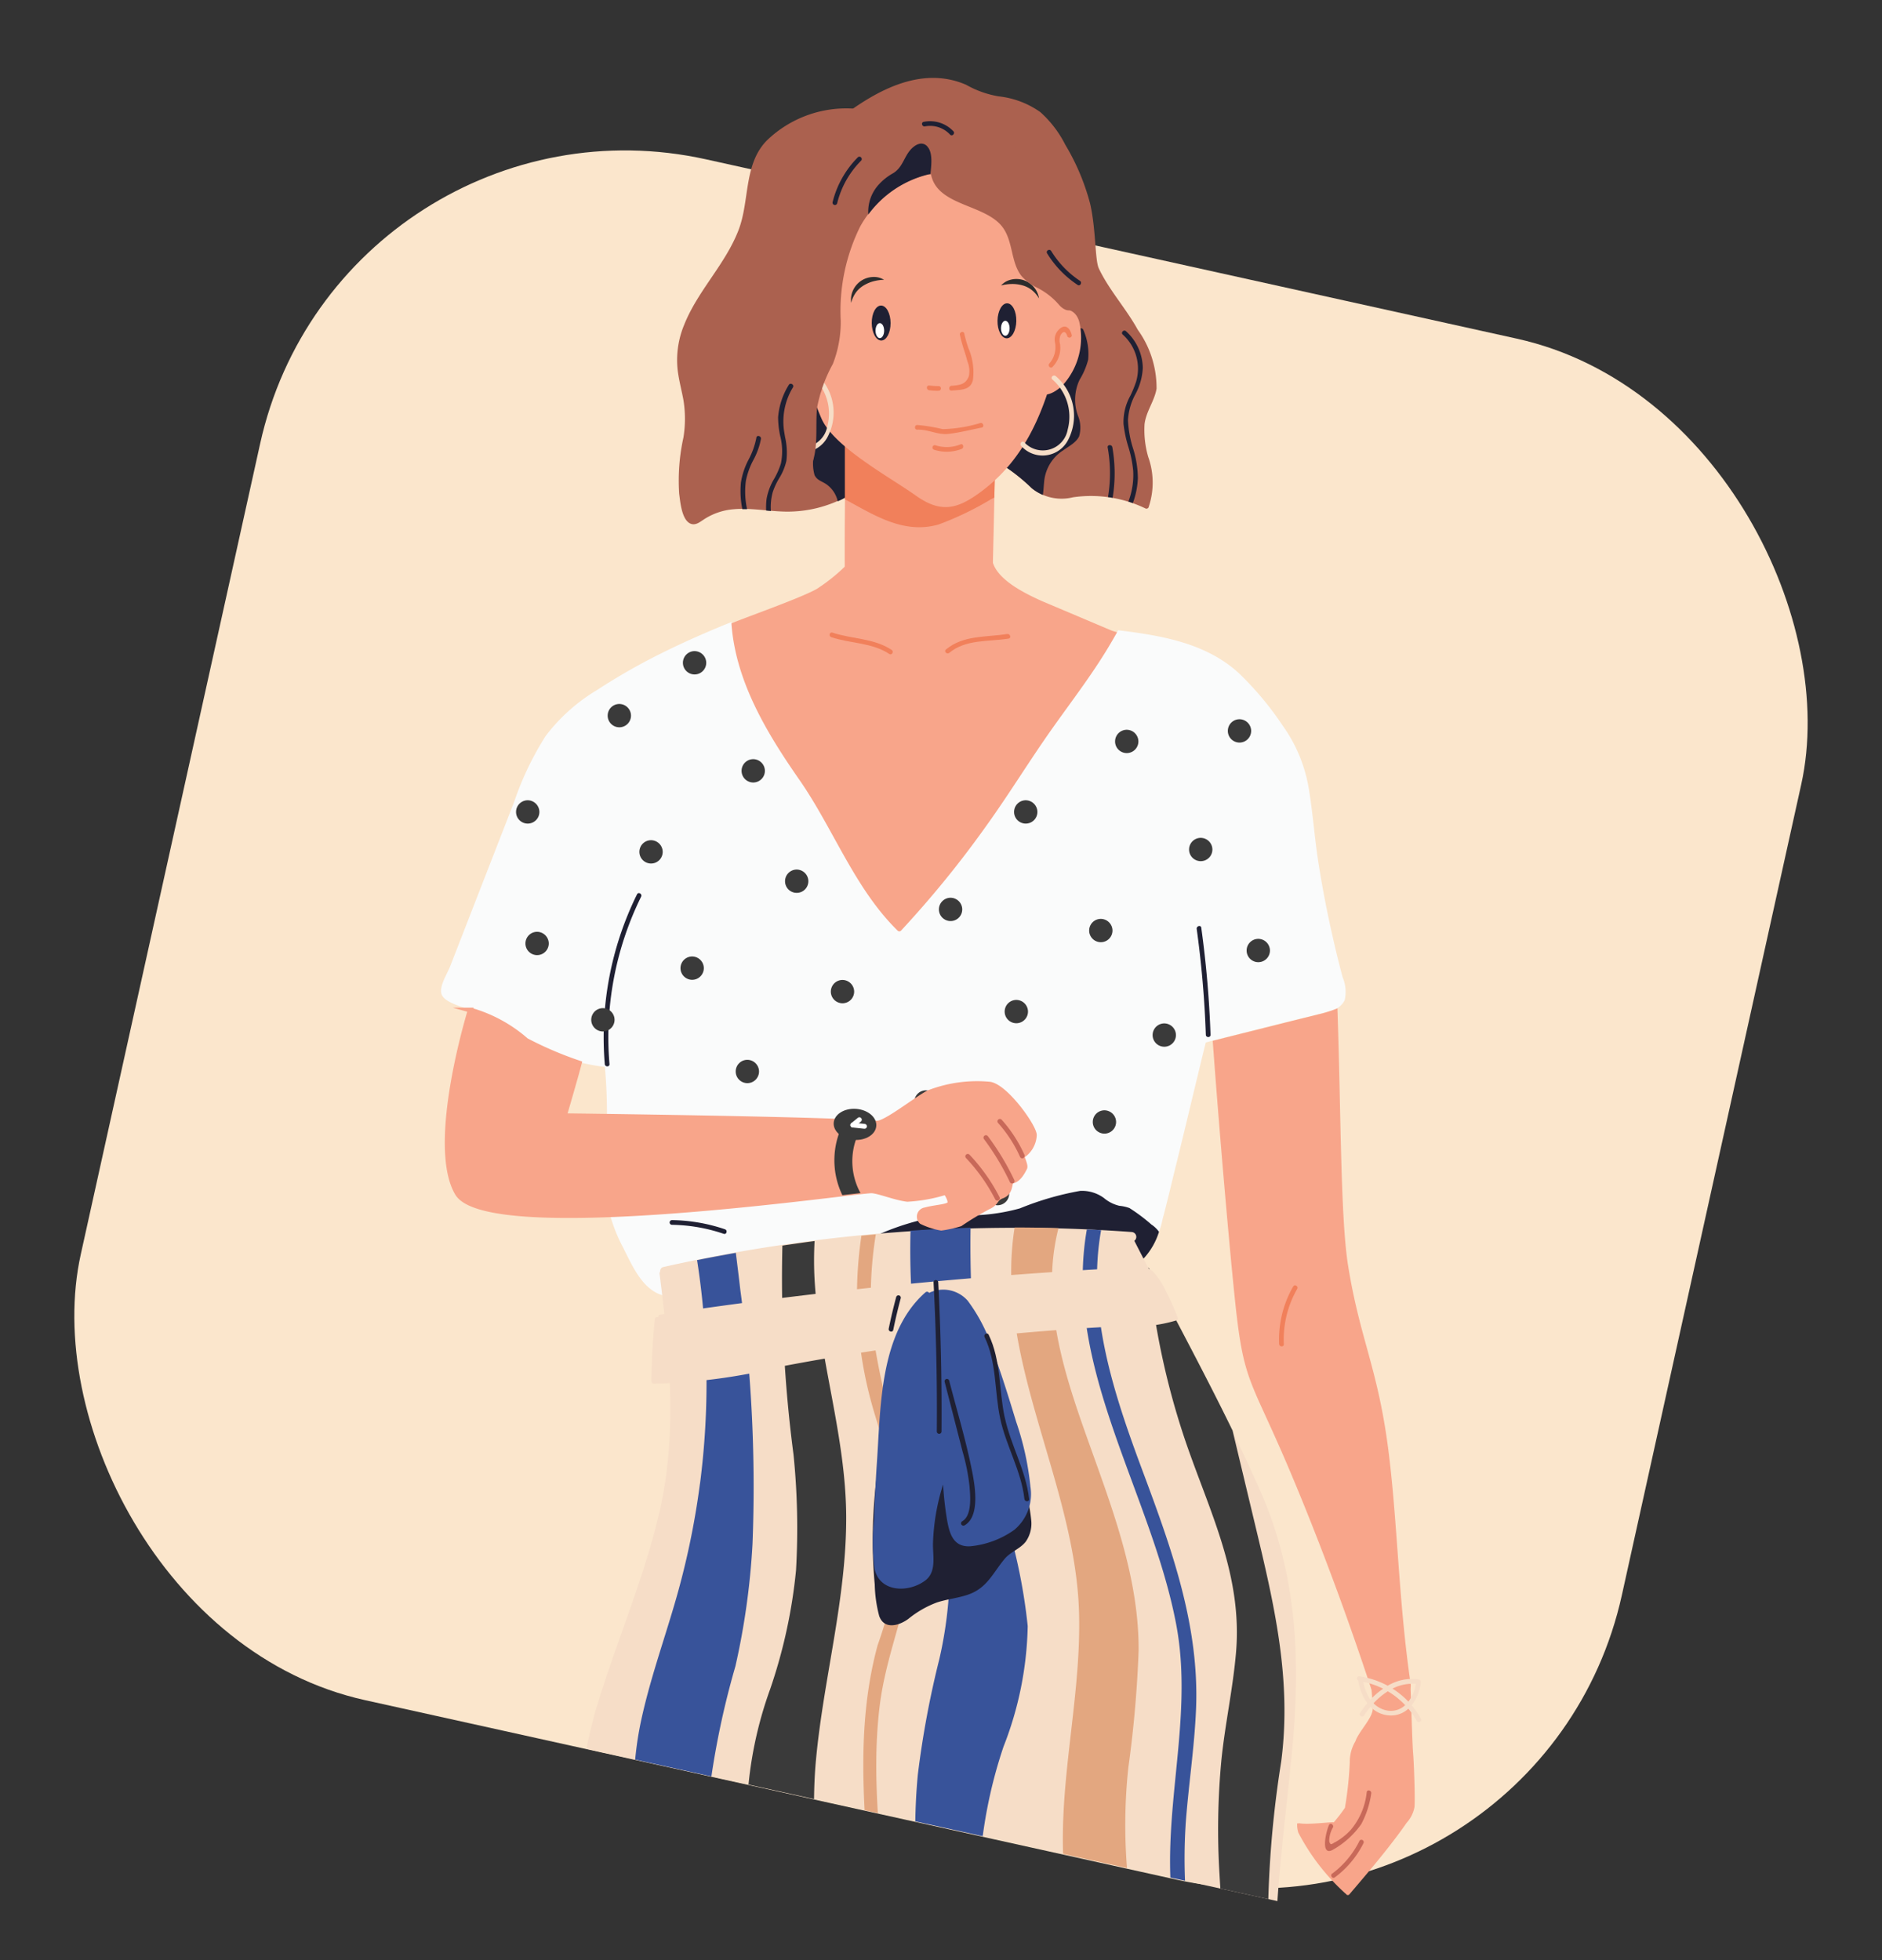 <svg xmlns="http://www.w3.org/2000/svg" xmlns:xlink="http://www.w3.org/1999/xlink" width="96.855" height="100.9" viewBox="0 0 96.855 100.9"><rect x="0" y="0" width="96.855" height="100.9" fill="#333333" stroke="none"/><defs><style>.a,.s,.t{fill:none;}.b{fill:#fbe6cc;}.c{clip-path:url(#a);}.d{clip-path:url(#b);}.e{fill:#1f2033;}.f{fill:#ab614f;}.g,.r{fill:#f8a58a;}.h{fill:#fafbfb;}.i{fill:#f6ddc7;}.j{fill:#38539a;}.k{fill:#3a3a3a;}.l{fill:#e3a780;}.m{fill:#f1805b;}.n{fill:#2c2c2c;}.o{fill:#f58c77;}.p{fill:#c86959;}.q{fill:#414f39;}.r{stroke:#f8a58a;}.r,.s,.t{stroke-miterlimit:10;stroke-width:0.25px;}.s{stroke:#c86959;}.s,.t{stroke-linecap:round;}.t{stroke:#fff;}.u{fill:#fff;}</style><clipPath id="a"><path class="a" d="M240.22,50.031h83.069l-9.5,100.086-61.118-13.468Z" transform="translate(-240.22 -50.031)"/></clipPath><clipPath id="b"><rect class="a" width="10.307" height="4.733"/></clipPath></defs><g transform="translate(-236.202 -50.031)"><rect class="b" width="81.227" height="81.227" rx="19.244" transform="translate(253.747 54.075) rotate(12.474)"/><g transform="translate(238.504 50.031)"><path class="a" d="M240.22,50.031h83.069l-8.593,85.36-61.3,6.3Z" transform="translate(-240.22 -50.031)"/><g transform="translate(0 0)"><g class="c"><g transform="translate(13.747 4.01)"><g transform="translate(3.326 166.382)"><path class="a" d="M270.022,347.458h10.307v4.733H270.022Z" transform="translate(-270.022 -347.458)"/><g transform="translate(0 0)"><g class="d"><g transform="translate(0.001 0)"><path class="e" d="M280.269,348a6.782,6.782,0,0,0-3.409-.542,17.682,17.682,0,0,0-3.869.418.127.127,0,0,0-.165-.071l-.007,0c-1.617.753-2.257,2.45-2.792,4.033a.122.122,0,0,0,.084.15,15.838,15.838,0,0,0,6.1-.235c.871-.183,1.249-.842,1.811-1.471a16.574,16.574,0,0,1,2.268-2.1.121.121,0,0,0,0-.172.111.111,0,0,0-.022-.018" transform="translate(-270.023 -347.458)"/></g></g></g></g><path class="f" d="M324.667,66.833c-.2-.429-.141-1.992-.445-3.327a11.687,11.687,0,0,0-1.28-3.037,5.686,5.686,0,0,0-1.286-1.679,4.545,4.545,0,0,0-2.141-.809,5.093,5.093,0,0,1-1.671-.594c-2.371-1.033-4.767.371-6.62,1.812a.12.12,0,0,0-.13.08c0,.01-.006.019-.009.028l-.115.089c-.08.064-.033.157.042.188a3.616,3.616,0,0,0,.471,2.021q.63,1.44,1.268,2.879a40.614,40.614,0,0,1,2.377,6.026c.431,1.657.781,3.433,1.948,4.759a5.685,5.685,0,0,0,2.1,1.366,9.156,9.156,0,0,1,2.045,1.514,2.435,2.435,0,0,0,2.114.469,6.443,6.443,0,0,1,3.724.569.123.123,0,0,0,.166-.044,3.925,3.925,0,0,0-.013-2.6,4.961,4.961,0,0,1-.19-1.689c.078-.653.506-1.182.618-1.824a5.123,5.123,0,0,0-.967-3.036c-.6-1.092-1.471-2.033-2.005-3.157" transform="translate(-284.168 -57.031)"/><path class="e" d="M329.846,85.079a1.592,1.592,0,0,0-.035-.985,2.4,2.4,0,0,1,.057-1.916,3.8,3.8,0,0,0,.442-1.036,3.075,3.075,0,0,0-.248-1.53.122.122,0,0,0-.238.032,5.823,5.823,0,0,0-1.868,1.927c-.618.88-1.172,1.815-1.745,2.727a4.015,4.015,0,0,0-.789,1.974,9.668,9.668,0,0,1,1.977,1.48,2.336,2.336,0,0,0,.58.352c.037-.245.045-.495.062-.63a2.137,2.137,0,0,1,.991-1.67c.273-.2.672-.4.816-.725" transform="translate(-290.358 -66.639)"/><path class="e" d="M332.762,346.552q-1.985.354-3.948.818c-.635.151-1.27.305-1.9.481a2.26,2.26,0,0,0-1.084.555.125.125,0,0,0-.169.048.123.123,0,0,0,0,.117c.706,1.373,2.392,2.826,4.064,2.49a2.973,2.973,0,0,0,1.752-1.414,11.876,11.876,0,0,0,1.436-2.943c.031-.1-.065-.163-.149-.149" transform="translate(-290.454 -180.689)"/><path class="g" d="M321.269,106.816a1.456,1.456,0,0,0-.21-2.049c-.025-.02-.05-.04-.076-.058a2.344,2.344,0,0,0,.367-.565c.286-.663.157-.443-.347-.674l-3.5-1.481c-.815-.371-2.219-1.042-2.507-1.976,0-.022-.007-.042-.009-.064V99.94a2.016,2.016,0,0,0,0-.44.31.31,0,0,0-.037-.073.1.1,0,0,0-.094-.1h-.017c-.266-.144-.768-.01-1.027,0q-2.12.058-4.235.234a12.863,12.863,0,0,0-1.311.088.115.115,0,0,0-.193-.045l-.005.005a.111.111,0,0,0-.133.022,9.235,9.235,0,0,1-2,1.742c-.85.486-3.99,1.578-4.431,1.793-.229.112-.248.3-.253.542a2.411,2.411,0,0,0,.344.851c.01.021.022.04.033.061a3.036,3.036,0,0,0-.485,2.463c.384,1.639,1.705,3.137,2.686,4.463A60.6,60.6,0,0,1,309.4,119.7a1.267,1.267,0,0,0,.765,1.451,1.379,1.379,0,0,0,2.212-1.318l1.079-1.714a1.316,1.316,0,0,0,.2-.546,14.41,14.41,0,0,0,2.222-4.514l5.393-6.24" transform="translate(-279.951 -75.069)"/><path class="h" d="M322.223,124.217c-.179-.673-.348-1.348-.5-2.027q-.441-1.922-.748-3.873c-.209-1.33-.293-2.683-.53-4.01a7.749,7.749,0,0,0-1.308-3.05,16.156,16.156,0,0,0-2.257-2.7c-1.688-1.556-4.007-1.944-6.212-2.211-.166.306-.34.6-.512.889-.855,1.421-1.865,2.737-2.824,4.089-1.2,1.685-2.27,3.453-3.48,5.131a53.285,53.285,0,0,1-4.36,5.353.122.122,0,0,1-.172,0c-2.223-2.181-3.306-5.248-5.064-7.773-1.689-2.428-3.306-5.111-3.495-8.11-1.152.466-2.292.961-3.408,1.511a32.593,32.593,0,0,0-3.511,1.991,9.355,9.355,0,0,0-2.635,2.357,15.845,15.845,0,0,0-1.63,3.413l-1.649,4.236-1.648,4.236c-.147.373-.594,1.046-.418,1.447.132.3.652.477.934.591a12.837,12.837,0,0,1,2.03.85c.6.368,1.161.8,1.784,1.129a10.372,10.372,0,0,0,3.642,1.135,26.509,26.509,0,0,1,0,4.749,8.188,8.188,0,0,0,.913,4.5c.526,1.027,1.1,2.48,2.424,2.567a15.215,15.215,0,0,0,2.457-.223q1.422-.144,2.846-.261,5.46-.446,10.942-.478c1.644-.01,3.291.073,4.933.038a4.421,4.421,0,0,0,3.266-1.1,4.494,4.494,0,0,0,.92-1.948c.257-.964.482-1.938.722-2.907.462-1.868,1.024-4.257,1.5-6.191.168-.046.329-.094.474-.13q2-.5,3.992-1c.634-.16,1.275-.3,1.9-.484a1.065,1.065,0,0,0,.786-.568,1.925,1.925,0,0,0-.106-1.176" transform="translate(-269.172 -77.916)"/><path class="e" d="M328.707,158.744a9.2,9.2,0,0,0-1.115-.835,2.043,2.043,0,0,0-.516-.115,1.9,1.9,0,0,1-.795-.4,1.906,1.906,0,0,0-1.227-.368,15.176,15.176,0,0,0-3.1.9,9.859,9.859,0,0,1-2.15.348c-.691.027-1.381-.023-2.069.068a13.263,13.263,0,0,0-3.447,1.109.1.1,0,0,0-.076.033l-.066.028c-.143.061-.02.27.122.209l.041-.017a18.481,18.481,0,0,0,3.459.428c1.231.163,2.439.458,3.666.648a21.6,21.6,0,0,0,3.659.235c.63-.009,1.26-.038,1.891-.077.264-.016.545-.016.824-.028a2.8,2.8,0,0,0,.577-.473,3.61,3.61,0,0,0,.728-1.306,1.525,1.525,0,0,0-.406-.384" transform="translate(-285.515 -99.739)"/><path class="i" d="M315.034,212.91c-.294-4.387-1.028-8.737-1.215-13.132-.181-4.261.462-8.432.857-12.661.427-4.572.234-8.957-1.641-13.209-1.934-4.39-4.305-8.623-6.491-12.894a.252.252,0,0,0-.129-.453,82.284,82.284,0,0,0-24.1,1.8.206.206,0,0,0-.172.225.2.2,0,0,0-.031.137c.524,4.143.937,8.254-.034,12.368-.833,3.526-2.315,6.85-3.323,10.322a31.25,31.25,0,0,0-.882,11.111,41.371,41.371,0,0,1,.123,5.916,22.641,22.641,0,0,1-1.318,5.769c-1.154,3.289-2.742,6.464-3.343,9.923-.657,3.781.716,7.357.526,11.119-.325,6.445-5.65,11.24-6.863,17.445-.819,4.188.926,8.442-.154,12.6-.893,3.437-3.245,6.612-2.473,10.307a.242.242,0,0,0,.233.178A138.331,138.331,0,0,1,281.961,269a.246.246,0,0,0,.242-.242,35.167,35.167,0,0,1,1.061-8.5c.678-2.3,1.819-4.422,2.527-6.707,1.536-4.961-.269-10.27,1.692-15.144.893-2.218,2.225-4.226,3.147-6.431a20.627,20.627,0,0,0,1.343-6.67,33.533,33.533,0,0,1,1.211-8.116c.408-1.275.9-2.521,1.375-3.771a23.48,23.48,0,0,1,.785,5.1,59.35,59.35,0,0,1-.608,7.177c-.477,4.766.224,9.532-.009,14.3a27.915,27.915,0,0,1-1.375,7.161A17.283,17.283,0,0,0,292.2,253.3c.142,2.6,1.146,5.056,1.456,7.631a22.785,22.785,0,0,1-.583,8.416.243.243,0,0,0,.233.306,117.757,117.757,0,0,0,13.553-.789c1.156-.136,3.474,0,4.226-1.107.838-1.233.274-3.52.131-4.879a19.612,19.612,0,0,1,.352-6.689c.466-2.008,1.1-3.979,1.387-6.026.567-4.077-.516-8.107-.738-12.165-.24-4.389.929-8.618,1.865-12.863a42.75,42.75,0,0,0,.951-12.225" transform="translate(-264.216 -101.157)"/><path class="j" d="M285.142,174.484a40.657,40.657,0,0,1-1.3,6.167c-.584,2-1.284,3.967-1.724,6.006-.865,4.01-.133,7.982.185,12.007a23.246,23.246,0,0,1-.211,6.087A32.566,32.566,0,0,1,280.565,210c-1.269,3.46-2.843,6.862-3.421,10.53-.624,3.953.286,7.9.158,11.866s-1.844,7.338-3.532,10.822a31.862,31.862,0,0,0-2.005,4.891,31.2,31.2,0,0,0-.97,5.821,46.908,46.908,0,0,1-.859,6.336,46.021,46.021,0,0,1-1.722,5.368c-.61,1.649-1.26,3.323-1.765,5.028q3.151-.321,6.316-.5c.007-.042.015-.085.021-.128a51.655,51.655,0,0,0,.512-6.272c.081-2.2.13-4.411.4-6.6a30.644,30.644,0,0,1,1.409-6.053c1.253-3.729,3-7.276,4.125-11.051a25.985,25.985,0,0,0,1.062-5.679c.149-2.186.038-4.377-.02-6.564a34,34,0,0,1,.315-6.726,31.474,31.474,0,0,1,1.728-5.817c.727-1.9,1.524-3.776,2.163-5.709a31.823,31.823,0,0,0,1.506-12.632,43.593,43.593,0,0,1-.357-6.641,42.564,42.564,0,0,1,1.339-6.416,37.727,37.727,0,0,0,.879-6.29,75.252,75.252,0,0,0-.624-13.051c-.074-.646-.155-1.29-.234-1.935q-1,.177-1.995.375a40.732,40.732,0,0,1,.152,11.5" transform="translate(-265.169 -102.123)"/><path class="k" d="M295.14,161.761a69.69,69.69,0,0,0,.573,10.765,37.688,37.688,0,0,1,.128,5.958,26.852,26.852,0,0,1-1.331,6.112,20.231,20.231,0,0,0-1.181,5.774,33.909,33.909,0,0,0,.7,5.907,24.385,24.385,0,0,1,.319,6.015,32.794,32.794,0,0,1-1.031,5.626c-.953,3.614-2.285,7.115-3.213,10.737a33.184,33.184,0,0,0-.959,5.34,57.9,57.9,0,0,0,.025,6.2,19.969,19.969,0,0,1-.78,6.217c-.554,1.849-1.318,3.625-2.014,5.423a30.029,30.029,0,0,0-1.661,5.77c-.339,1.983-.493,3.99-.705,5.988a40.505,40.505,0,0,1-1.059,6.064c-.5,1.916-1.135,3.795-1.744,5.68-.458,1.416-.911,2.853-1.285,4.308,1.209-.057,2.42-.091,3.631-.115.828-3.257.687-6.678.839-10.015a30.131,30.131,0,0,1,.859-6.333,41.413,41.413,0,0,1,1.961-5.507c1.495-3.552,3.18-7.047,3.924-10.856.793-4.055.691-8.208.982-12.313a38.8,38.8,0,0,1,.921-6.275c.469-1.968,1.081-3.9,1.692-5.825,1.175-3.71,2.365-7.478,2.5-11.4.147-4.285-.763-8.525-.359-12.813.393-4.179,1.57-8.274,1.551-12.493-.019-4.125-1.39-8.081-1.626-12.181a17.984,17.984,0,0,1,0-1.988q-.834.111-1.656.234" transform="translate(-270.924 -101.662)"/><path class="l" d="M305.528,197.117c-.264-3.97-.922-7.972-.425-11.95.286-2.3,1.169-4.438,1.6-6.7a12.372,12.372,0,0,0-.337-5.764,37.855,37.855,0,0,1-1.661-6.962,19.959,19.959,0,0,1,.194-4.808c-.247.022-.494.045-.741.069a20.876,20.876,0,0,0,.556,8.747c.581,2.053,1.432,4.085,1.49,6.244a21.127,21.127,0,0,1-1.213,6.09c-2.125,7.829,1.244,15.884-.8,23.713-.979,3.754-2.784,7.225-3.892,10.938-1.163,3.9-.893,7.81-1.187,11.811-.3,4.1-1.9,7.833-3.3,11.646a36.677,36.677,0,0,0-2.194,11.506,71.76,71.76,0,0,1-.556,7.354c-.318,2.229-.745,4.441-1.1,6.665-.184,1.172-.344,2.349-.458,3.528.229,0,.455.005.683.007.458-4.943,1.794-9.916,2.042-14.809.216-4.267.335-8.358,1.709-12.45,1.218-3.626,2.9-7.124,3.583-10.912.725-4.007.115-8.127.952-12.119.785-3.733,2.517-7.166,3.74-10.758a27.891,27.891,0,0,0,1.3-11.088" transform="translate(-275.875 -101.409)"/><path class="j" d="M318.67,170.523a48.632,48.632,0,0,1,.893,5.931,20.983,20.983,0,0,1-.489,6.081,48.7,48.7,0,0,0-1.108,5.945,29.406,29.406,0,0,0,.069,6.225c.241,2.049.615,4.068.655,6.138a38.751,38.751,0,0,1-.482,6.489c-.316,2.106-.714,4.2-1.166,6.288l.089-.229a25.254,25.254,0,0,1,.758,4.461,16.944,16.944,0,0,0,1.47-5,38.038,38.038,0,0,1,1.461-6.082,18.681,18.681,0,0,0,.862-3.109,12.354,12.354,0,0,0,.046-3.136,51.3,51.3,0,0,1-.6-6.905,24.31,24.31,0,0,1,1.249-6.577,17.851,17.851,0,0,0,1.243-6.2,28.931,28.931,0,0,0-1.388-6.316,57.506,57.506,0,0,1-1.553-14.188q-1.544.047-3.09.154a37.831,37.831,0,0,0,1.08,10.028" transform="translate(-286.779 -101.156)"/><path class="l" d="M327.086,188.018a59.115,59.115,0,0,0,.516-5.939c.013-3.473-1.153-6.749-2.309-9.976-1.122-3.137-2.351-6.432-2.124-9.824a10.945,10.945,0,0,1,.309-1.93c-.751-.021-1.5-.034-2.257-.034-1.078,6.75,3.123,13.107,3.314,19.811.115,4.01-.881,7.959-.831,11.968.025,2.023.4,4.013.6,6.022a18.965,18.965,0,0,1-.235,5.587c-.687,3.489-2.186,6.743-3.409,10.062a34.492,34.492,0,0,0-1.518,5.1,37.124,37.124,0,0,0-.573,5.429,53.771,53.771,0,0,1-.474,5.827,18.849,18.849,0,0,1-1.771,5.41c-.244.492-.493.98-.739,1.47.014.995.007,1.988-.041,2.984a27.92,27.92,0,0,1-1.375,7.161,17.281,17.281,0,0,0-1.152,6.138c.128,2.382.981,4.647,1.359,7a76.123,76.123,0,0,1,2.987-9.823,72.518,72.518,0,0,0,3.689-11.171c.784-3.863.953-7.791,1.448-11.687a40.662,40.662,0,0,1,1.184-6.046c.508-1.779,1.155-3.516,1.8-5.248,1.275-3.4,2.592-6.864,2.84-10.525.271-4-.829-7.9-1.26-11.841a27.738,27.738,0,0,1,.02-5.927" transform="translate(-285.053 -101.145)"/><path class="j" d="M331.986,191.142c.142-1.984.452-3.953.537-5.941.186-4.365-1.291-8.364-2.79-12.389-1.461-3.922-2.846-8.11-2.094-12.289-.244-.014-.489-.023-.734-.036-1.245,7.067,3.315,13.543,4.6,20.343.782,4.156-.352,8.212-.317,12.374.035,4.037,1.287,7.926,1.642,11.929.671,7.562-2.336,14.718-4.463,21.813a54.946,54.946,0,0,0-2.145,10.631c-.389,4.091-.651,8.135-2.173,12-1.6,4.06-3.6,7.841-4.751,12.081a81.509,81.509,0,0,0-1.686,8.051c.245,0,.49-.009.736-.014.355-2.127.756-4.246,1.266-6.342a62.406,62.406,0,0,1,4.061-11.076,33.633,33.633,0,0,0,2.905-10.643,77.442,77.442,0,0,1,1.739-11.846c1.833-6.989,4.932-13.755,5.3-21.057.192-3.781-.669-7.407-1.275-11.114a27.582,27.582,0,0,1-.356-6.476" transform="translate(-287.02 -101.218)"/><path class="k" d="M341.878,210.286c-.436-3.284-.952-6.56-1.186-9.867a54.293,54.293,0,0,1,.627-11.073c.558-4.257-.37-8.135-1.356-12.253l-1.146-4.794c-1.379-2.828-2.878-5.609-4.328-8.4a39.1,39.1,0,0,0,1.937,9.044c1.247,3.616,2.906,6.843,2.568,10.786-.159,1.854-.563,3.678-.752,5.528a37.964,37.964,0,0,0-.095,5.931c.209,3.829.824,7.619,1.193,11.434a43.2,43.2,0,0,1-.277,11.669c-.612,3.5-1.611,6.924-2.463,10.374a53.593,53.593,0,0,0-1.636,10.632,36.836,36.836,0,0,1-2.005,11.289c-2.332,6.451-6.1,13.3-4.722,20.28q1.75-.114,3.495-.283c1.366-5.667,4.331-10.851,5.941-16.461a39.167,39.167,0,0,0,1.2-10.639,47.369,47.369,0,0,1,.853-9.276c.376-2.552,1.013-5.072,1.57-7.6a42.714,42.714,0,0,0,.954-12.223c-.092-1.371-.229-2.738-.376-4.1" transform="translate(-291.433 -102.677)"/><path class="i" d="M321.808,166.468a9.983,9.983,0,0,0-.586-1.318,3.808,3.808,0,0,0-.726-1.1,1.236,1.236,0,0,0-.932-.172c-.634.03-1.267.067-1.9.1q-3.8.219-7.59.555-7.479.663-14.906,1.782a.1.1,0,0,0-.089.108.1.1,0,0,0,.006.026.131.131,0,0,0-.174.064.136.136,0,0,0-.011.04q-.162,1.593-.172,3.193a.122.122,0,0,0,.121.121,30.268,30.268,0,0,0,6.683-.911q3.481-.66,7-1.124,3.411-.449,6.844-.71,1.776-.135,3.552-.219a7.722,7.722,0,0,0,2.829-.3.12.12,0,0,0,.057-.136" transform="translate(-277.249 -102.654)"/><path class="e" d="M300.131,292.272a15.792,15.792,0,0,0-1.958,1.9c-.984,1.166-1.492,2.6-2.383,3.822-1.5,2.057-3.894,3.462-4.7,5.987-.043.134.15.207.221.093a9.858,9.858,0,0,1,1.319-1.8,5.08,5.08,0,0,1,2.108-1.123c1.268-.449,1.689-1.48,2.4-2.524A6.03,6.03,0,0,1,298.2,297.5a12.72,12.72,0,0,1,.745-2.728c.344-.856.755-1.681,1.182-2.5" transform="translate(-275.691 -157.505)"/><path class="e" d="M317.517,245.019c1.8-1.417,2.016-3.885,3.015-5.818.691-1.337,1.614-2.536,2.285-3.889a22.817,22.817,0,0,0,1.571-4.165.121.121,0,0,0-.221-.093c-2.821,3.88-5.689,7.89-6.969,12.57q.172.7.318,1.4" transform="translate(-286.845 -131.333)"/><path class="e" d="M278.635,321.437a9.036,9.036,0,0,1-2.079,2.521c-.732.614-1.512,1.151-2.184,1.833a11.891,11.891,0,0,0-2.745,4.469c-.051.147.183.211.233.064a11.594,11.594,0,0,1,3.1-4.762c.713-.654,1.535-1.177,2.234-1.848a9.27,9.27,0,0,0,1.649-2.153.121.121,0,1,0-.209-.124h0" transform="translate(-267.378 -169.937)"/><path class="e" d="M344.17,282.923q-2.175,3.048-4.254,6.163c-.086.129.123.251.209.122q2.079-3.114,4.254-6.163c.091-.127-.119-.247-.209-.122" transform="translate(-296.54 -153.489)"/><path class="k" d="M294.188,152.532a.6.6,0,1,0,.578.578.605.605,0,0,0-.578-.578" transform="translate(-276.77 -97.821)"/><path class="k" d="M325.42,156.225a.6.6,0,1,0,.578.578.605.605,0,0,0-.578-.578" transform="translate(-290.11 -99.398)"/><g transform="translate(10.552 29.505)"><path class="e" d="M292.148,130.335a16.636,16.636,0,0,0-1.661,8.74c.013.154.255.155.242,0a16.4,16.4,0,0,1,1.629-8.618c.069-.139-.14-.262-.21-.122" transform="translate(-285.964 -117.819)"/><path class="e" d="M343.938,133.316c-.021-.154-.254-.088-.235.064a53.2,53.2,0,0,1,.47,5.448c.006.155.248.156.242,0a53.807,53.807,0,0,0-.477-5.512" transform="translate(-308.717 -119.081)"/><path class="k" d="M311.492,138.077a.6.6,0,1,0,.578.578.605.605,0,0,0-.578-.578" transform="translate(-294.713 -121.152)"/><path class="k" d="M284.058,133.751a.6.6,0,1,0,.578.578.605.605,0,0,0-.578-.578" transform="translate(-282.996 -119.304)"/><path class="k" d="M297.986,135.967a.6.6,0,1,0,.578.578.605.605,0,0,0-.578-.578" transform="translate(-288.944 -120.25)"/><path class="k" d="M327.108,139.87a.6.6,0,1,0,.578.578.605.605,0,0,0-.578-.578" transform="translate(-301.383 -121.917)"/><path class="k" d="M340.4,141.981a.6.6,0,1,0,.578.578.605.605,0,0,0-.578-.578" transform="translate(-307.061 -122.819)"/><path class="k" d="M321.2,130.691a.6.6,0,1,0,.578.578.605.605,0,0,0-.578-.578" transform="translate(-298.859 -117.997)"/><path class="k" d="M334.7,132.59a.6.6,0,1,0,.578.578.605.605,0,0,0-.578-.578" transform="translate(-304.627 -118.808)"/><path class="k" d="M348.843,134.384a.6.6,0,1,0,.578.578.605.605,0,0,0-.578-.578" transform="translate(-310.666 -119.574)"/><path class="k" d="M307.377,128.158a.6.6,0,1,0,.578.578.605.605,0,0,0-.578-.578" transform="translate(-292.955 -116.915)"/><path class="k" d="M294.293,125.521a.6.6,0,1,0,.578.578.605.605,0,0,0-.578-.578" transform="translate(-287.367 -115.789)"/><path class="k" d="M283.214,121.933a.6.6,0,1,0,.578.578.606.606,0,0,0-.578-.578" transform="translate(-282.635 -114.256)"/><path class="k" d="M303.473,118.24a.6.6,0,1,0,.578.578.605.605,0,0,0-.578-.578" transform="translate(-291.288 -112.679)"/><path class="k" d="M327.952,121.933a.6.6,0,1,0,.578.578.605.605,0,0,0-.578-.578" transform="translate(-301.743 -114.256)"/><path class="k" d="M343.673,125.309a.6.6,0,1,0,.578.578.605.605,0,0,0-.578-.578" transform="translate(-308.458 -115.698)"/><path class="k" d="M291.444,113.281a.6.6,0,1,0,.578.578.605.605,0,0,0-.578-.578" transform="translate(-286.15 -110.561)"/><path class="k" d="M302.945,145.252a.6.6,0,1,0,.578.578.605.605,0,0,0-.578-.578" transform="translate(-291.062 -124.216)"/><path class="k" d="M289.967,140.609a.6.6,0,1,0,.578.578.605.605,0,0,0-.578-.578" transform="translate(-285.519 -122.233)"/><path class="k" d="M318.983,147.995a.6.6,0,1,0,.578.578.605.605,0,0,0-.578-.578" transform="translate(-297.912 -125.388)"/><path class="k" d="M335.021,149.788a.6.6,0,1,0,.578.578.605.605,0,0,0-.578-.578" transform="translate(-304.762 -126.153)"/><path class="k" d="M309.7,154.748a.6.6,0,1,0,.578.578.605.605,0,0,0-.578-.578" transform="translate(-293.947 -128.272)"/><path class="k" d="M337.026,115.6a.6.6,0,1,0,.578.578.605.605,0,0,0-.578-.578" transform="translate(-305.619 -111.552)"/><path class="k" d="M347.155,114.653a.6.6,0,1,0,.578.578.605.605,0,0,0-.578-.578" transform="translate(-309.945 -111.147)"/><path class="k" d="M298.2,108.533a.6.6,0,1,0,.578.578.605.605,0,0,0-.578-.578" transform="translate(-289.034 -108.533)"/></g><path class="e" d="M299.207,160.126a8.855,8.855,0,0,0-2.73-.473.121.121,0,0,0,0,.242,8.618,8.618,0,0,1,2.663.464c.148.05.211-.183.064-.233" transform="translate(-277.943 -100.862)"/><path class="f" d="M305.825,60.374c-.074-.042.729-.684.251-.594a5.889,5.889,0,0,0-4.4,1.614c-1.237,1.224-.9,3.119-1.483,4.634-.676,1.767-2.1,3.122-2.8,4.882a4.72,4.72,0,0,0-.33,2.372c.066.508.2,1,.292,1.5a5.989,5.989,0,0,1,0,1.929,10.324,10.324,0,0,0-.22,2.886c.057.417.129,1.375.6,1.553.246.092.455-.082.653-.211a3.266,3.266,0,0,1,1.525-.534c1.021-.095,2.037.16,3.059.115a6.359,6.359,0,0,0,2.476-.614c.764-.367.917-.885,1.031-1.7a24.068,24.068,0,0,0-.391-5.955A28.278,28.278,0,0,1,306.7,65.1c.236-1.609.781-3.789-.871-4.727" transform="translate(-278.232 -58.201)"/><path class="g" d="M319.8,80.641c-.062-.859-.181.771-1.323.7a9.486,9.486,0,0,0-2.51.636l-2.851.745.008-.5c.008-.465-.905-.782-.913-.314-.025,1.528-.143,6.365-.13,9.958.006,1.655.093,3.032.137,3.724.092,1.448,1.49,1.084,2.555,1.055.876-.023,1.75-.091,2.621-.194.573-.068,1.536-.014,1.964-.525.41-.49.273-1.413.292-1.994.037-1.105.313-11.087.152-13.291" transform="translate(-284.657 -67.008)"/><path class="e" d="M310.96,88.188a9.469,9.469,0,0,0,.088-1.383,3.294,3.294,0,0,0-.223-.845,24.118,24.118,0,0,0-1.375-2.521,1.859,1.859,0,0,0,.118-.15c.091-.126-.119-.247-.209-.122-.623.867-2.787,1.928-1.415,3.162a1.592,1.592,0,0,1,.584,1.314,2.153,2.153,0,0,0,.045.974c.121.248.328.3.545.43a1.459,1.459,0,0,1,.647.917c.057-.025.115-.049.168-.075.764-.366.917-.885,1.031-1.7" transform="translate(-282.701 -68.172)"/><path class="m" d="M319.791,92.429c.017-.9.057-1.9.068-2.782a7.448,7.448,0,0,0-1.349.8c-1.93,1.091-4.175-.925-6.412-1.117v3.184c1.515.817,3.017,1.81,4.821,1.3a16.1,16.1,0,0,0,2.7-1.3c.049-.025.12-.063.176-.09" transform="translate(-284.667 -70.826)"/><path class="g" d="M319.036,63.576a8.938,8.938,0,0,0-6.16-.718,7.69,7.69,0,0,0-4.324,2.081c-.057-.36-.687-.418-.73-.006-.43,3.924-.464,8.338,1.139,12.013.638,1.463,3.507,3.006,4.87,3.974,1.308.929,2.162.669,3.363-.226,2.216-1.652,3.288-4.082,4.01-7.31.648-2.9.846-8.11-2.17-9.81" transform="translate(-282.733 -59.412)"/><path class="n" d="M314.354,75.061a2.321,2.321,0,0,0-.536.073,1.946,1.946,0,0,0-.486.2,1.4,1.4,0,0,0-.409.351,1.57,1.57,0,0,0-.266.56,1.18,1.18,0,0,1,.572-1.17,1.2,1.2,0,0,1,.56-.16.98.98,0,0,1,.563.147" transform="translate(-284.902 -64.669)"/><path class="n" d="M326.124,75.433a2.344,2.344,0,0,1,.535-.077,1.934,1.934,0,0,1,.522.057,1.412,1.412,0,0,1,.49.224,1.563,1.563,0,0,1,.41.465,1.179,1.179,0,0,0-.317-.642,1.167,1.167,0,0,0-.556-.325,1.191,1.191,0,0,0-.582,0,.979.979,0,0,0-.5.3" transform="translate(-290.658 -64.748)"/><path class="g" d="M331.416,78.458c-.28-.954-1.3-.668-1.7-.138-.7.521-.641,2.147-.608,2.93.015.362-.008.811.367.939s.854-.214,1.113-.48a3.631,3.631,0,0,0,.828-3.252" transform="translate(-291.925 -65.915)"/><path class="o" d="M306.606,81.557c.278.3.782.687,1.223.56.425-.122.418-.6.45-.992.069-.841.142-2.547-.623-3.135-.421-.584-1.488-.969-1.839.044a3.786,3.786,0,0,0,.789,3.523" transform="translate(-281.923 -65.734)"/><path class="e" d="M315.482,78.386c0,.5-.211.9-.479.9s-.487-.4-.491-.9.211-.9.479-.9.488.4.491.9" transform="translate(-285.698 -65.769)"/><path class="e" d="M326.777,78.192c-.01.5-.234.9-.5.891s-.477-.412-.468-.91.234-.9.5-.891.477.412.467.91" transform="translate(-290.522 -65.68)"/><path class="m" d="M331.591,79.8c-.106-.4-.37-.595-.7-.227a.722.722,0,0,0-.164.6,1.276,1.276,0,0,1-.286,1.105c-.1.115.063.29.167.172a1.435,1.435,0,0,0,.385-.779,1.558,1.558,0,0,0,0-.393.705.705,0,0,1,.029-.466c.152-.257.286-.151.341.054a.121.121,0,0,0,.234-.057" transform="translate(-292.487 -66.577)"/><path class="p" d="M307.5,80.683a.663.663,0,0,1-.323-.438c-.037-.179.08-.348.1-.52a.941.941,0,0,0-.115-.578c-.185-.32-.539-.4-.715-.018-.065.14.14.266.206.126q.286-.125.332.095a.356.356,0,0,1,.046.172.9.9,0,0,1-.057.39.741.741,0,0,0-.033.4.9.9,0,0,0,.431.584c.138.072.264-.135.126-.206" transform="translate(-282.249 -66.361)"/><path class="i" d="M308.092,83.514c-.118-.1-.29.07-.172.172a2.54,2.54,0,0,1,.79,2.572,1.3,1.3,0,0,1-2.231.667c-.1-.121-.268.051-.172.172a1.475,1.475,0,0,0,2.4-.256,2.687,2.687,0,0,0-.614-3.328" transform="translate(-282.182 -68.329)"/><path class="m" d="M320.031,82.88a3.55,3.55,0,0,1-.448-.028.132.132,0,0,1-.115-.143.1.1,0,0,1,.1-.1h.021a3.558,3.558,0,0,0,.449.028h.035a.115.115,0,0,1,.115.115v0a.115.115,0,0,1-.1.124h-.046Zm.687-.012a.1.1,0,0,1-.1-.1v-.006a.129.129,0,0,1,.115-.14l.04,0c.4-.038.695-.066.859-.507a1.355,1.355,0,0,0-.078-.749c-.011-.04-.022-.077-.032-.112-.043-.159-.093-.317-.141-.47a7.308,7.308,0,0,1-.215-.786.113.113,0,0,1,.025-.1.14.14,0,0,1,.1-.049.1.1,0,0,1,.1.088,6.652,6.652,0,0,0,.214.752,3.123,3.123,0,0,1,.233,1.628c-.107.48-.506.508-.93.539l-.183.014Z" transform="translate(-287.815 -66.776)"/><path class="q" d="M320.365,66.324c-.164-.507-.975-.6-1.419-.724a12.46,12.46,0,0,0-2.143-.374,16.129,16.129,0,0,0-4.859.357,3.928,3.928,0,0,0-3.051,1.959,12.653,12.653,0,0,0-.668,2.273c-.178.774-.255,1.762-1.043,2.169-.138.072-.016.28.122.209.974-.5,1.025-1.813,1.26-2.754a6.86,6.86,0,0,1,.791-2.243,3.361,3.361,0,0,1,1.844-1.173,15.034,15.034,0,0,1,4.206-.607,13.608,13.608,0,0,1,2.324.169c.352.057.7.132,1.048.221.311.081,1.249.259,1.354.581.048.147.281.084.233-.064" transform="translate(-282.541 -60.511)"/><path class="f" d="M327.035,65.617a5.543,5.543,0,0,0-1.693-4.343,7.126,7.126,0,0,0-4.753-1.2,1.978,1.978,0,0,0-1.584.91c-.388.581-.109,1.46-.036,2.1a.126.126,0,0,0,.1.11.108.108,0,0,0,.112.088c2.062-.02,4.531-.243,5.851,1.667a6.135,6.135,0,0,1,.944,2.909c.072.725-.107,1.676.335,2.3a.123.123,0,0,0,.168.042.157.157,0,0,0,.022-.017,2.32,2.32,0,0,0,.573-1.665c.028-.961,0-1.936-.039-2.9" transform="translate(-287.531 -58.322)"/><path class="f" d="M319.623,69.119a16.85,16.85,0,0,0-.108-1.861c-.115-1.056-.3-2.107-.5-3.151a2.206,2.206,0,0,0-1.26-1.768,6.144,6.144,0,0,0-4.72.017.093.093,0,0,0-.122-.048l-.005,0c-.032.013-.063.025-.1.036l-.05-.015c-.279-.175-.579-.312-.854-.494l-.02-.015a2.053,2.053,0,0,0-.306-1.22c-.446-.63-1.385-.547-2.058-.458-1.968.255-3.238,1.543-4.481,2.976a12.478,12.478,0,0,0-1.764,2.452,15.238,15.238,0,0,0-.99,2.854,13.493,13.493,0,0,0-.689,5.855,6.014,6.014,0,0,0,1.08,2.629,9.359,9.359,0,0,0,2.567,2.111.121.121,0,0,0,.147-.019c.943-1.035.63-2.406.745-3.677a7.571,7.571,0,0,1,.815-2.265,5.928,5.928,0,0,0,.406-2.222,9.8,9.8,0,0,1,1-4.852,5.54,5.54,0,0,1,3.564-2.7l.013-.006.064,0c.308,1.7,2.889,1.528,3.742,2.817.492.745.379,1.76.926,2.445a2.56,2.56,0,0,0,.785.588,3.632,3.632,0,0,1,1.123.867c.272.325.666.47.917.028a1.829,1.829,0,0,0,.137-.9" transform="translate(-280.137 -58.335)"/><path class="i" d="M329.687,83.8c-.118-.1-.29.07-.172.172a2.54,2.54,0,0,1,.79,2.572,1.3,1.3,0,0,1-2.231.667c-.1-.121-.268.051-.172.172a1.475,1.475,0,0,0,2.4-.256,2.687,2.687,0,0,0-.614-3.328" transform="translate(-291.405 -68.45)"/><path class="e" d="M321.931,179.116a4.415,4.415,0,0,0-2.506-2.054,8.344,8.344,0,0,0-3.709-.659c.027-.1.051-.205.079-.306a.121.121,0,0,0-.233-.066h0a26.629,26.629,0,0,0-.956,7.538q.017.9.1,1.8a6.879,6.879,0,0,0,.229,1.617c.259.725,1.023.5,1.5.15a5.2,5.2,0,0,1,1.462-.843c.521-.172,1.074-.223,1.594-.4.994-.335,1.278-1.1,1.9-1.847.309-.368.8-.516,1.088-.889a1.627,1.627,0,0,0,.286-1.031,8.585,8.585,0,0,0-.843-3.012" transform="translate(-285.737 -107.819)"/><path class="j" d="M322.719,176.014a14.774,14.774,0,0,0-.73-3.308c-.344-1.133-.693-2.266-1.1-3.38a8.646,8.646,0,0,0-1.393-2.854,1.676,1.676,0,0,0-1.989-.406.125.125,0,0,0-.171-.04l-.016.012c-2.366,2.074-2.3,5.9-2.5,8.775q-.1,1.49-.147,2.979a10.253,10.253,0,0,0,.03,2.489c.266,1.193,1.722,1.239,2.593.6.615-.451.393-1.285.412-1.943a11.064,11.064,0,0,1,.519-3.007,17.127,17.127,0,0,0,.187,1.719c.125.76.308,1.524,1.235,1.457a4.666,4.666,0,0,0,2.249-.848,2.4,2.4,0,0,0,.819-2.244" transform="translate(-285.741 -103.53)"/><path class="e" d="M320.307,165.156c-.007-.153-.249-.154-.242,0q.2,3.839.168,7.677a.121.121,0,1,0,.242,0q.029-3.838-.168-7.677" transform="translate(-288.07 -103.163)"/><path class="e" d="M322.464,178.638c-.308-1.558-.778-3.1-1.173-4.636a.121.121,0,0,0-.233.064h0l.923,3.59a10.551,10.551,0,0,1,.353,1.746c.042.5.151,1.542-.372,1.844a.121.121,0,0,0,.122.209c.816-.47.528-2.072.381-2.817" transform="translate(-288.492 -106.953)"/><path class="e" d="M316.422,166.491q-.218.811-.386,1.633c-.03.152.2.217.233.064q.168-.822.386-1.633a.121.121,0,0,0-.233-.064h0" transform="translate(-286.348 -103.745)"/><path class="e" d="M325.669,174.138c-.3-1.414-.181-2.906-.822-4.235-.068-.14-.277-.018-.209.122.63,1.3.506,2.789.8,4.176.3,1.42,1.092,2.713,1.251,4.16.017.153.259.155.242,0-.162-1.473-.957-2.78-1.259-4.223" transform="translate(-290.017 -105.214)"/><path class="e" d="M317.238,63.079c-.327-.344-.749,0-.956.286-.28.391-.363.83-.815,1.1a2.849,2.849,0,0,0-.724.573,2.071,2.071,0,0,0-.542,1.545,5.444,5.444,0,0,1,3.145-2.076l.013-.005h.037c.057-.493.124-1.12-.16-1.417" transform="translate(-285.563 -59.553)"/><path class="e" d="M320.642,61.439a1.646,1.646,0,0,0-1.527-.484c-.152.029-.087.262.064.233a1.4,1.4,0,0,1,1.292.422c.107.115.278-.057.172-.172" transform="translate(-287.627 -58.693)"/><path class="e" d="M337,88.616h0l-.076-.027c-.051-.018-.1-.037-.156-.054a3.832,3.832,0,0,0,.247-1.588,6.018,6.018,0,0,0-.251-1.235,6.356,6.356,0,0,1-.246-1.169,2.78,2.78,0,0,1,.358-1.468,6.014,6.014,0,0,0,.29-.714,2.356,2.356,0,0,0-.689-2.422.105.105,0,0,1-.031-.119.135.135,0,0,1,.121-.085.113.113,0,0,1,.08.033,2.608,2.608,0,0,1,.863,1.874,3.159,3.159,0,0,1-.383,1.371,3.2,3.2,0,0,0-.38,1.327A5.582,5.582,0,0,0,337,85.774a5.212,5.212,0,0,1,.256,1.56,4.115,4.115,0,0,1-.26,1.283Zm-1.044-.275h0c-.076-.011-.156-.026-.237-.037a7.423,7.423,0,0,0-.018-2.559.1.1,0,0,1,.021-.081.118.118,0,0,1,.085-.034.133.133,0,0,1,.136.115,7.664,7.664,0,0,1,.013,2.6Z" transform="translate(-294.746 -66.729)"/><path class="e" d="M312.3,64.13a4.955,4.955,0,0,0-1.3,2.3.121.121,0,1,0,.233.064,4.7,4.7,0,0,1,1.235-2.191.122.122,0,0,0-.172-.172" transform="translate(-284.197 -60.047)"/><path class="e" d="M331.944,74.076a4.932,4.932,0,0,1-1.482-1.538c-.083-.132-.292-.011-.21.122a5.229,5.229,0,0,0,1.57,1.625c.13.086.251-.123.122-.209" transform="translate(-292.413 -63.63)"/><path class="e" d="M304.284,91.058h0l-.12-.011-.121-.011a3.355,3.355,0,0,1,.024-.616,3.071,3.071,0,0,1,.392-1.025,3.919,3.919,0,0,0,.344-.784,3.167,3.167,0,0,0-.039-1.416,4.734,4.734,0,0,1-.107-.959,3.708,3.708,0,0,1,.551-1.667.106.106,0,0,1,.1-.057.137.137,0,0,1,.115.066.114.114,0,0,1,0,.115,3.375,3.375,0,0,0-.441,2.358c.011.07.023.14.035.21a3.6,3.6,0,0,1,.068,1.211,2.927,2.927,0,0,1-.371.9,3.725,3.725,0,0,0-.328.7,2.849,2.849,0,0,0-.1.978Zm-1.22-.093h0c-.082,0-.166,0-.246,0a4.574,4.574,0,0,1-.073-1.383,3.825,3.825,0,0,1,.4-1.181,3.947,3.947,0,0,0,.394-1.115.094.094,0,0,1,.1-.088.147.147,0,0,1,.106.049.126.126,0,0,1,.03.1,3.763,3.763,0,0,1-.387,1.083A3.871,3.871,0,0,0,303,89.5a4.237,4.237,0,0,0,.061,1.469Z" transform="translate(-280.662 -68.768)"/><path class="m" d="M324.305,106.989c-1.092.179-2.254.047-3.158.8-.12.1.052.27.172.172.854-.71,2.022-.567,3.053-.733.151-.025.086-.258-.066-.235" transform="translate(-288.515 -78.368)"/><path class="m" d="M313.921,107.755c-.916-.607-2.035-.553-3.049-.89-.148-.05-.211.184-.064.233.992.333,2.093.272,2.991.866.13.086.251-.123.122-.209" transform="translate(-284.08 -78.313)"/><path class="m" d="M321.4,89.953a1.9,1.9,0,0,1-1.3.04.121.121,0,0,0-.07.229,2.111,2.111,0,0,0,1.432-.037c.143-.057.087-.291-.057-.235" transform="translate(-288.022 -71.088)"/><path class="m" d="M321.767,88.034a7.319,7.319,0,0,1-1.948.317,8.843,8.843,0,0,0-1.307-.215c-.153.006-.154.248,0,.242.569-.023,1.042.278,1.6.218s1.146-.214,1.715-.325c.153-.03.088-.264-.064-.236" transform="translate(-287.357 -70.272)"/><g transform="translate(6.968 47.98)"><path class="r" d="M282.407,146.222s13.281.158,16.074.382c.434.035,1.99-1.212,2.659-1.566a6.9,6.9,0,0,1,3.172-.439c.835.144,2.28,2.187,2.28,2.62a1.332,1.332,0,0,1-.62,1.069c-.053.025.2.487.127.623s-.3.625-.65.673c-.167.023-.009.58-.511.768-.4.15-.245.353-.722.571a15,15,0,0,0-1.437.867,6.14,6.14,0,0,1-.978.216,3.782,3.782,0,0,1-1.012-.328.353.353,0,0,1,.192-.612c.463-.133,1.135-.152,1.247-.308s-.193-.593-.193-.593a8.153,8.153,0,0,1-1.977.357c-.609-.068-1.477-.427-1.84-.438-.753-.021-19.766,2.793-21.325.123-1.468-2.513.671-9.426.671-9.426a7.4,7.4,0,0,1,2.882,1.564,18.615,18.615,0,0,0,2.73,1.167C283.018,144.137,282.407,146.222,282.407,146.222Z" transform="translate(-276.379 -140.782)"/><path class="s" d="M326.022,150.78a6.866,6.866,0,0,1,1.153,1.778" transform="translate(-297.582 -145.052)"/><path class="s" d="M324.77,152.244a13.05,13.05,0,0,1,1.347,2.236" transform="translate(-297.048 -145.678)"/><path class="s" d="M323.138,153.926a9.257,9.257,0,0,1,1.524,2.155" transform="translate(-296.351 -146.396)"/></g><g transform="translate(46.357 47.891)"><path class="g" d="M352.85,208.4c.5.085,1.76-.092,1.765-.048l.226-.28c.1-.121.222-.292.346-.466a19.085,19.085,0,0,0,.25-2.34,2.051,2.051,0,0,1,.289-1.084c.156-.491.9-1.209.891-1.677,0-.254-.045-.825-.092-1.409l.292.136a3.11,3.11,0,0,0,1.637.069l.106-.04c.047,1.278.1,3.181.139,3.568.038.444.108,2.293.068,2.736a1.653,1.653,0,0,1-.4.805c-.3.43-.616.85-.94,1.263-.647.827-1.331,1.626-2.011,2.425a.106.106,0,0,1-.15.01.108.108,0,0,1-.03-.044.081.081,0,0,1-.02-.006,11.179,11.179,0,0,1-2.422-3.128,1.31,1.31,0,0,1-.065-.485c.04,0,.08,0,.121-.005" transform="translate(-348.378 -166.453)"/><path class="g" d="M345.135,142.3c1.6-.4,2.175-.545,3.751-.942l1.736-.431a5.948,5.948,0,0,0,.935-.3c.189,5.417.155,10.767.55,13.242.6,3.735,1.5,5.206,2.049,9.314.5,3.774.535,7.912,1.176,12.256.05.332-.685,1.634-.876,1.473l.065.207c.14.446-.566.606-.7.164-1.327-4.215-2.965-8.708-4.682-12.78-2.047-4.851-2.392-4.509-2.839-8.722-.259-2.432-.785-8.332-1.16-13.484" transform="translate(-345.135 -140.627)"/><path class="m" d="M351.838,165.569c.077-.135.281,0,.2.131a5.227,5.227,0,0,0-.686,2.843c.007.155-.235.144-.241-.01a5.462,5.462,0,0,1,.723-2.963" transform="translate(-347.687 -151.256)"/><path class="p" d="M355.436,212.672c.068-.139.27-.007.2.13a1.4,1.4,0,0,0-.189.7c.066.27.153.121.316.05a3.24,3.24,0,0,0,.8-.637,3.592,3.592,0,0,0,.815-1.939c.03-.152.26-.076.231.074a4.792,4.792,0,0,1-.514,1.579,4.471,4.471,0,0,1-1.41,1.289c-.724.463-.406-.923-.248-1.244" transform="translate(-349.446 -170.638)"/><path class="p" d="M355.86,217.046a4.7,4.7,0,0,0,1.394-1.689.121.121,0,0,1,.2.132,4.908,4.908,0,0,1-1.487,1.771c-.135.077-.247-.136-.112-.214" transform="translate(-349.689 -172.521)"/><path class="i" d="M361.18,202.94a4.043,4.043,0,0,0-.432-.631,1.3,1.3,0,0,1-.932.348H359.8a1.466,1.466,0,0,1-1-.444,4.5,4.5,0,0,0-.333.445.113.113,0,0,1-.1.053.137.137,0,0,1-.112-.071.11.11,0,0,1,.007-.114,4.686,4.686,0,0,1,.377-.5,2.471,2.471,0,0,1-.462-1.155.136.136,0,0,1-.069-.152.1.1,0,0,1,.1-.076h.014a4.4,4.4,0,0,1,1.462.484,2.493,2.493,0,0,1,1.348-.351c.061,0,.124.007.182.015a.114.114,0,0,1,.056.022h.01a.12.12,0,0,1,.085.038.105.105,0,0,1,.023.082,2.285,2.285,0,0,1-.473,1.2,4.41,4.41,0,0,1,.478.689.107.107,0,0,1,0,.115.137.137,0,0,1-.117.062A.116.116,0,0,1,361.18,202.94Zm-2.225-.91a1.32,1.32,0,0,0,.592.349,1.218,1.218,0,0,0,.261.041,1.073,1.073,0,0,0,.776-.293,4.075,4.075,0,0,0-.894-.714A3.787,3.787,0,0,0,358.955,202.029Zm.977-.754a4.256,4.256,0,0,1,.818.67,1.981,1.981,0,0,0,.383-.919l-.095,0A2.239,2.239,0,0,0,359.932,201.275Zm-1.138.567a4.067,4.067,0,0,1,.655-.563,4.091,4.091,0,0,0-1.017-.351A2.218,2.218,0,0,0,358.794,201.842Z" transform="translate(-350.674 -166.261)"/></g><g transform="translate(26.799 52.985)"><path class="k" d="M312.5,154.4a3.409,3.409,0,0,1,.321-3.762l-1.092-.022a4.122,4.122,0,0,0-.161,3.892Z" transform="translate(-311.064 -149.986)"/><ellipse class="k" cx="0.801" cy="1.099" rx="0.801" ry="1.099" transform="matrix(0.072, -0.997, 0.997, 0.072, 0, 1.598)"/><line class="t" x2="0.6" y2="0.065" transform="translate(1.041 0.914)"/><line class="t" x1="0.337" y2="0.276" transform="translate(1.041 0.638)"/></g><ellipse class="u" cx="0.222" cy="0.386" rx="0.222" ry="0.386" transform="translate(29.009 12.622)"/><ellipse class="u" cx="0.222" cy="0.386" rx="0.222" ry="0.386" transform="translate(35.466 12.501)"/></g></g></g></g></g></svg>
